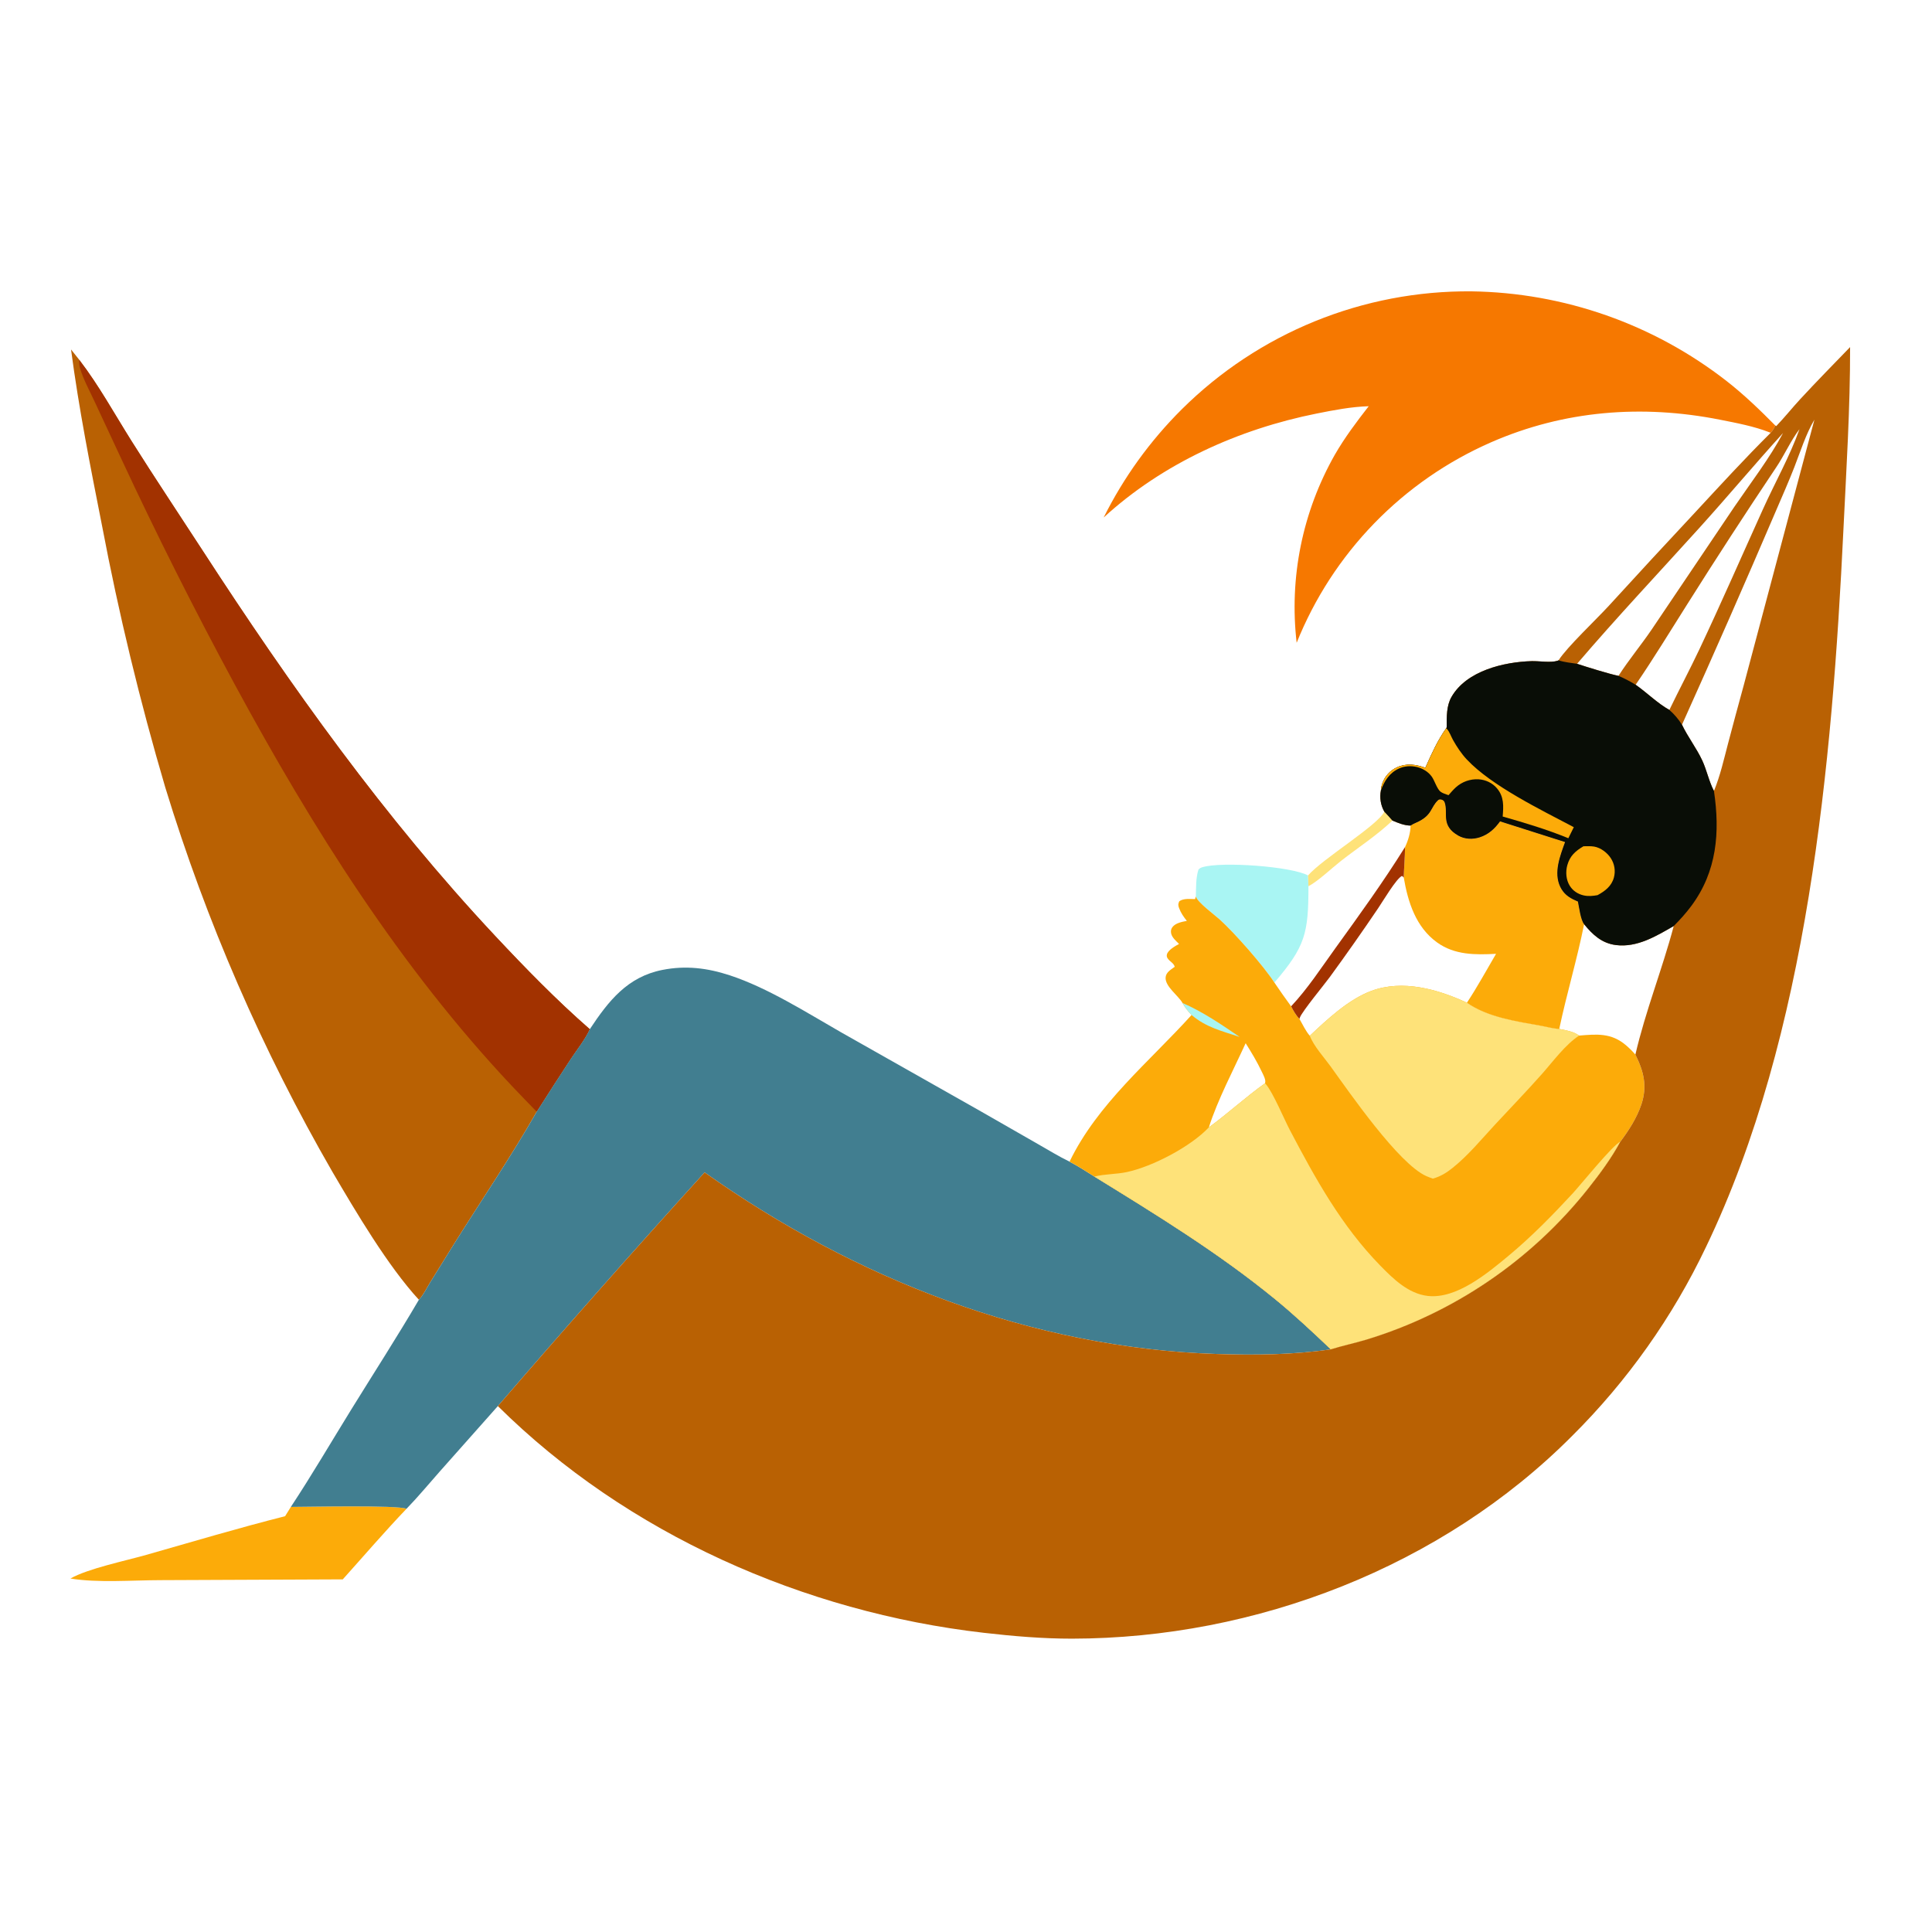 <?xml version="1.0" encoding="utf-8" ?>
<svg xmlns="http://www.w3.org/2000/svg" xmlns:xlink="http://www.w3.org/1999/xlink" width="300" height="300">
	<path fill="#A9F5F3" transform="scale(0.293 0.293)" d="M633.749 475.088C633.927 470.515 633.684 465.236 635.146 460.86C635.767 460.159 636.334 459.864 637.215 459.593C647.401 456.466 684.458 459.168 693.21 463.959L693.433 469.681C693.419 494.636 691.833 501.531 675.385 520.73C669.72 511.99 654.336 494.419 646.291 487.195C643.649 484.823 634.522 478.099 633.749 475.088Z"/>
	<path fill="#FCAB09" transform="scale(0.293 0.293)" d="M154.144 798.608C163.235 798.594 210.543 797.543 215.438 799.599C203.85 811.718 192.862 824.538 181.652 837.011L84.993 837.424C70.024 837.451 51.775 838.945 37.322 836.561C46.504 831.321 66.289 827.216 77.471 824.04C101.947 817.088 126.425 809.754 151.093 803.534L154.144 798.608Z"/>
	<path fill="#F67800" transform="scale(0.293 0.293)" d="M584.899 274.264Q586.883 270.281 589.028 266.383Q591.174 262.485 593.476 258.677Q595.779 254.87 598.235 251.16Q600.691 247.449 603.296 243.842Q605.902 240.236 608.652 236.738Q611.403 233.241 614.294 229.858Q617.185 226.476 620.212 223.215Q623.239 219.953 626.396 216.818Q628.281 214.947 630.211 213.124Q632.142 211.3 634.117 209.525Q636.091 207.75 638.109 206.024Q640.128 204.298 642.188 202.622Q644.248 200.947 646.349 199.322Q648.449 197.698 650.59 196.126Q652.73 194.554 654.908 193.036Q657.087 191.517 659.302 190.053Q661.517 188.588 663.768 187.179Q666.019 185.77 668.304 184.417Q670.588 183.063 672.906 181.767Q675.224 180.471 677.572 179.232Q679.921 177.993 682.3 176.813Q684.679 175.632 687.086 174.511Q689.493 173.389 691.927 172.328Q694.361 171.266 696.821 170.265Q699.28 169.264 701.764 168.324Q704.247 167.384 706.753 166.505Q709.259 165.627 711.786 164.81Q714.313 163.994 716.859 163.24Q719.406 162.486 721.97 161.796Q724.534 161.105 727.114 160.478Q729.694 159.851 732.29 159.288Q734.885 158.724 737.493 158.225Q740.101 157.726 742.721 157.292Q745.34 156.857 747.97 156.488Q750.6 156.118 753.238 155.813Q755.876 155.509 758.52 155.269Q761.165 155.03 763.815 154.856Q766.465 154.682 769.118 154.573Q771.771 154.465 774.427 154.422Q777.082 154.378 779.737 154.401Q782.017 154.432 784.297 154.51Q786.576 154.588 788.853 154.711Q791.131 154.835 793.405 155.005Q795.68 155.175 797.95 155.391Q800.22 155.607 802.486 155.868Q804.752 156.13 807.011 156.438Q809.271 156.746 811.524 157.099Q813.778 157.452 816.023 157.851Q818.269 158.25 820.505 158.695Q822.742 159.139 824.97 159.629Q827.197 160.118 829.415 160.653Q831.632 161.187 833.838 161.767Q836.043 162.346 838.237 162.97Q840.431 163.594 842.611 164.263Q844.792 164.931 846.958 165.643Q849.125 166.356 851.277 167.112Q853.429 167.868 855.564 168.667Q857.7 169.467 859.82 170.309Q861.939 171.152 864.041 172.037Q866.143 172.923 868.226 173.85Q870.31 174.778 872.374 175.748Q874.438 176.718 876.482 177.729Q878.526 178.74 880.55 179.793Q882.573 180.846 884.574 181.939Q886.576 183.032 888.555 184.166Q890.534 185.3 892.489 186.473Q894.445 187.647 896.376 188.86Q898.308 190.073 900.214 191.324Q902.121 192.576 904.001 193.866Q905.882 195.156 907.736 196.484Q909.59 197.812 911.417 199.178Q913.244 200.543 915.043 201.945C924.189 209.081 932.691 217.258 940.835 225.501C940.167 227.044 939.482 228.102 938.387 229.374C938.246 229.314 938.106 229.251 937.964 229.195C929.606 225.898 920.257 224.158 911.461 222.417C870.284 214.267 828.95 217.475 790.286 234.368Q788.111 235.318 785.961 236.32Q783.81 237.323 781.684 238.377Q779.558 239.432 777.458 240.537Q775.359 241.643 773.286 242.8Q771.214 243.956 769.171 245.162Q767.127 246.369 765.114 247.625Q763.1 248.88 761.118 250.184Q759.135 251.489 757.185 252.841Q755.235 254.193 753.318 255.592Q751.401 256.991 749.519 258.436Q747.637 259.881 745.79 261.371Q743.944 262.862 742.134 264.397Q740.324 265.932 738.552 267.51Q736.78 269.088 735.047 270.709Q733.314 272.33 731.62 273.993Q729.927 275.655 728.275 277.359Q726.622 279.062 725.012 280.805Q723.401 282.548 721.834 284.329Q720.266 286.11 718.742 287.93Q717.218 289.749 715.739 291.604Q714.26 293.46 712.826 295.35Q711.392 297.241 710.005 299.166Q708.617 301.092 707.277 303.05Q705.937 305.008 704.644 306.998Q703.352 308.989 702.108 311.01Q700.865 313.031 699.671 315.082Q698.477 317.132 697.333 319.211Q696.189 321.29 695.096 323.397Q694.003 325.503 692.961 327.635Q691.919 329.767 690.93 331.924Q689.94 334.081 689.003 336.261Q688.067 338.442 687.183 340.644Q686.809 337.434 686.562 334.212Q686.315 330.99 686.196 327.76Q686.077 324.531 686.085 321.299Q686.094 318.067 686.23 314.839Q686.366 311.61 686.629 308.389Q686.893 305.168 687.284 301.96Q687.674 298.752 688.192 295.562Q688.709 292.372 689.352 289.205Q689.995 286.038 690.762 282.899Q691.529 279.759 692.42 276.653Q693.311 273.547 694.324 270.478Q695.337 267.409 696.471 264.383Q697.604 261.356 698.857 258.377Q700.109 255.398 701.478 252.47Q702.847 249.543 704.33 246.672Q705.814 243.801 707.41 240.991C712.672 231.854 718.899 223.595 725.362 215.286C716.176 215.546 706.784 217.364 697.786 219.163C656.435 227.431 616.138 245.582 584.899 274.264Z"/>
	<path fill="#B96103" transform="scale(0.293 0.293)" d="M37.648 185.207L41.995 190.684C52.468 204.348 60.679 219.394 69.83 233.93C82.069 253.371 94.892 272.531 107.404 291.806C154.009 363.601 203.848 433.486 262.471 496.062C278.546 513.222 294.853 529.955 312.568 545.444C310.143 550.834 305.783 556.209 302.51 561.175Q293.354 575.1 284.442 589.182C270.771 613.136 255.089 636.146 240.45 659.536L227.981 679.62C226.203 682.494 224.343 686.425 221.995 688.822C205.561 670.972 188.599 642.23 176.198 621.093Q169.237 609.035 162.62 596.784Q156.003 584.533 149.737 572.099Q143.47 559.666 137.559 547.06Q131.648 534.453 126.097 521.684Q120.545 508.915 115.358 495.994Q110.172 483.073 105.353 470.01Q100.535 456.947 96.089 443.752Q91.643 430.557 87.573 417.242Q77.485 383.008 69.103 348.317Q60.721 313.626 54.067 278.563C47.951 247.573 41.767 216.537 37.648 185.207Z"/>
	<path fill="#A23200" transform="scale(0.293 0.293)" d="M41.995 190.684C52.468 204.348 60.679 219.394 69.83 233.93C82.069 253.371 94.892 272.531 107.404 291.806C154.009 363.601 203.848 433.486 262.471 496.062C278.546 513.222 294.853 529.955 312.568 545.444C310.143 550.834 305.783 556.209 302.51 561.175Q293.354 575.1 284.442 589.182Q277.88 582.489 271.435 575.683C211.829 512.408 165.651 438.894 124.41 362.745Q92.381 303.506 63.961 242.455L50.094 212.727C47.458 207.066 44.261 201.23 42.443 195.263C41.98 193.747 41.95 192.255 41.995 190.684Z"/>
	<path fill="#417E90" transform="scale(0.293 0.293)" d="M312.568 545.444C322.535 530.383 332.544 517.689 351.033 514.024C363.391 511.574 374.872 512.982 386.77 516.891C406.811 523.475 427.303 536.528 445.621 547.016L519.011 588.526L550.115 606.34C555.623 609.462 561.118 612.886 566.822 615.628C571.365 618.027 575.661 620.793 579.993 623.547C612.815 643.756 645.49 663.81 675.434 688.235C685.837 696.721 695.584 705.859 705.304 715.103C685.227 718.024 665.182 718.224 644.95 717.576C546.725 714.428 453.035 677.714 373.418 621.322Q317.843 682.548 263.845 745.168L232.996 779.913C227.16 786.486 221.572 793.301 215.438 799.599C210.543 797.543 163.235 798.594 154.144 798.608C165.297 781.715 175.561 764.134 186.204 746.91C198.152 727.574 210.512 708.433 221.995 688.822C224.343 686.425 226.203 682.494 227.981 679.62L240.45 659.536C255.089 636.146 270.771 613.136 284.442 589.182Q293.353 575.1 302.51 561.175C305.783 556.209 310.143 550.834 312.568 545.444Z"/>
	<path fill="#FCAB09" transform="scale(0.293 0.293)" d="M747.54 437.524C748.474 436.89 749.312 436.485 750.348 436.038C759.213 432.207 757.905 427.987 762.134 424.05C762.64 423.578 763.34 423.571 763.997 423.777C764.895 424.059 765.349 424.458 765.645 425.31C767.615 430.988 763.352 437.454 772.851 442.847C776.291 444.8 780.466 444.941 784.185 443.748C788.872 442.245 792.159 439.203 794.971 435.287L829.435 446.253C826.825 453.554 823.236 462.442 826.89 470.01C828.63 473.614 831.314 475.615 834.886 477.181L835.733 477.562L836.244 477.784C836.915 480.938 837.621 487.329 839.523 489.799C835.79 508.496 830.268 526.696 826.349 545.293C829.94 546.024 833.851 546.613 836.873 548.82C846.193 548.066 853.908 547.278 861.684 553.925C863.441 555.427 865.187 557.141 866.695 558.894C871.12 567.817 873.129 575.625 869.839 585.399C867.439 592.53 863.155 599.149 858.67 605.138C853.935 613.94 847.788 622.21 841.584 630.026Q840.181 631.791 838.745 633.529Q837.309 635.268 835.84 636.979Q834.371 638.689 832.871 640.372Q831.37 642.055 829.838 643.71Q828.306 645.364 826.743 646.989Q825.18 648.614 823.586 650.21Q821.993 651.805 820.37 653.37Q818.746 654.935 817.094 656.469Q815.442 658.004 813.761 659.506Q812.08 661.009 810.37 662.48Q808.661 663.951 806.925 665.389Q805.188 666.827 803.425 668.233Q801.662 669.638 799.872 671.01Q798.083 672.382 796.268 673.72Q794.453 675.057 792.613 676.361Q790.773 677.664 788.909 678.933Q787.044 680.201 785.157 681.434Q783.269 682.667 781.358 683.865Q779.448 685.062 777.515 686.223Q775.582 687.384 773.627 688.508Q771.673 689.633 769.697 690.72Q767.722 691.807 765.727 692.857Q763.731 693.907 761.716 694.919Q759.701 695.932 757.668 696.906Q755.634 697.88 753.583 698.815Q751.531 699.75 749.462 700.647Q747.393 701.544 745.308 702.401Q743.222 703.258 741.121 704.076Q739.02 704.894 736.904 705.673Q734.787 706.451 732.657 707.189Q730.526 707.927 728.382 708.625Q726.238 709.323 724.081 709.98C717.872 711.842 711.481 713.179 705.304 715.103C695.584 705.859 685.837 696.721 675.434 688.235C645.49 663.81 612.815 643.756 579.993 623.547C575.661 620.793 571.365 618.027 566.822 615.628C581.715 584.86 609.006 562.792 631.489 537.911C629.686 535.973 627.946 533.891 626.7 531.549C624.444 527.58 617.376 522.77 617.733 518.003C617.922 515.486 620.105 514.136 621.944 512.805L622.568 512.358C621.97 510.407 620.459 509.911 619.209 508.423C618.546 507.634 618.157 506.897 618.409 505.864C618.992 503.469 622.8 501.367 624.849 500.259C623.324 498.697 621.235 497.014 620.692 494.816C620.388 493.587 620.541 492.401 621.314 491.369C622.991 489.128 626.439 488.537 628.984 488.039C627.289 485.924 625.817 483.821 624.87 481.254C624.316 479.754 624.307 479.067 624.981 477.631C627.224 476.017 630.708 476.445 633.347 476.493L633.749 475.088C634.522 478.099 643.649 484.823 646.291 487.195C654.336 494.419 669.72 511.99 675.385 520.73C691.833 501.531 693.419 494.636 693.433 469.681L693.21 463.959C700.988 455.031 730.145 437.434 733.649 430.145C735.142 431.667 736.538 433.277 737.952 434.871C740.894 436.129 744.302 437.519 747.54 437.524ZM747.54 437.524C744.302 437.519 740.894 436.129 737.952 434.871C736.538 433.277 735.142 431.667 733.649 430.145C730.145 437.434 700.988 455.031 693.21 463.959L693.433 469.681C693.419 494.636 691.833 501.531 675.385 520.73Q679.703 527.099 684.244 533.312C685.381 535.566 686.878 538.172 688.668 539.983C690.336 542.847 691.977 546.453 694.146 548.921C703.432 540.177 714.649 529.662 726.691 525.168C743.295 518.972 761.968 524.23 777.417 531.393C788.455 539.136 803.65 541.274 816.647 543.61C819.731 544.164 823.253 545.166 826.349 545.293C830.268 526.696 835.79 508.496 839.523 489.799C837.621 487.329 836.915 480.938 836.244 477.784L835.733 477.562L834.886 477.181C831.314 475.615 828.63 473.614 826.89 470.01C823.236 462.442 826.825 453.554 829.435 446.253L794.971 435.287C792.159 439.203 788.872 442.245 784.185 443.748C780.466 444.941 776.291 444.8 772.851 442.847C763.352 437.454 767.615 430.988 765.645 425.31C765.349 424.458 764.895 424.059 763.997 423.777C763.34 423.571 762.64 423.578 762.134 424.05C757.905 427.987 759.213 432.207 750.348 436.038C749.312 436.485 748.474 436.89 747.54 437.524ZM660.146 552.878C653.726 566.931 645.298 582.86 640.646 597.469C650.849 590.021 660.137 581.435 670.415 574.098C671.044 572.354 669.55 569.772 668.756 568.088C666.28 562.841 663.255 557.769 660.146 552.878Z"/>
	<path fill="#A9F5F3" transform="scale(0.293 0.293)" d="M626.7 531.549C637.457 536.213 647.326 542.954 656.976 549.546C647.431 546.363 639.295 544.526 631.489 537.911C629.686 535.973 627.946 533.891 626.7 531.549Z"/>
	<path fill="#FEE279" transform="scale(0.293 0.293)" d="M694.146 548.921C703.432 540.177 714.649 529.662 726.691 525.168C743.295 518.972 761.968 524.23 777.417 531.393C788.455 539.136 803.65 541.274 816.647 543.61C819.731 544.164 823.253 545.166 826.349 545.293C829.94 546.024 833.851 546.613 836.873 548.82C829.423 553.754 823.204 562.367 817.307 569.027C809.126 578.266 800.548 587.11 792.169 596.162C785.075 603.828 778.057 612.344 769.907 618.881C766.581 621.549 763.507 623.436 759.386 624.632C759.278 624.592 759.17 624.55 759.062 624.511C758.014 624.138 756.967 623.771 755.95 623.321C741.228 616.814 715.282 579.167 705.173 565.162C701.731 560.394 696.189 554.363 694.146 548.921Z"/>
	<path fill="#FEE279" transform="scale(0.293 0.293)" d="M670.415 574.098C670.55 574.238 670.694 574.369 670.82 574.517C674.79 579.224 680.437 592.911 683.656 599.037C697.224 624.852 710.997 649.748 731.53 670.762C738.396 677.788 746.375 685.603 756.629 686.794C771.83 688.559 788.283 674.804 799.287 665.675C811.534 655.514 822.787 644.013 833.588 632.344C837.125 628.523 855.194 606.253 858.67 605.138C853.935 613.94 847.788 622.21 841.584 630.026Q840.181 631.791 838.745 633.529Q837.309 635.268 835.84 636.979Q834.371 638.689 832.871 640.372Q831.37 642.055 829.838 643.71Q828.306 645.364 826.743 646.989Q825.18 648.614 823.586 650.21Q821.993 651.805 820.37 653.37Q818.746 654.935 817.094 656.469Q815.442 658.004 813.761 659.506Q812.08 661.009 810.37 662.48Q808.661 663.951 806.925 665.389Q805.188 666.827 803.425 668.233Q801.662 669.638 799.872 671.01Q798.083 672.382 796.268 673.72Q794.453 675.057 792.613 676.361Q790.773 677.664 788.909 678.933Q787.044 680.201 785.157 681.434Q783.269 682.667 781.358 683.865Q779.448 685.062 777.515 686.223Q775.582 687.384 773.627 688.508Q771.673 689.633 769.697 690.72Q767.722 691.807 765.727 692.857Q763.731 693.907 761.716 694.919Q759.701 695.932 757.668 696.906Q755.634 697.88 753.583 698.815Q751.531 699.75 749.462 700.647Q747.393 701.544 745.308 702.401Q743.222 703.258 741.121 704.076Q739.02 704.894 736.904 705.673Q734.787 706.451 732.657 707.189Q730.526 707.927 728.382 708.625Q726.238 709.323 724.081 709.98C717.872 711.842 711.481 713.179 705.304 715.103C695.584 705.859 685.837 696.721 675.434 688.235C645.49 663.81 612.815 643.756 579.993 623.547C585.572 622.109 591.588 622.362 597.25 621.139C610.909 618.19 631.019 607.673 640.646 597.469C650.849 590.021 660.137 581.435 670.415 574.098Z"/>
	<path fill="#FCAB09" transform="scale(0.293 0.293)" d="M747.54 437.524C748.474 436.89 749.312 436.485 750.348 436.038C759.213 432.207 757.905 427.987 762.134 424.05C762.64 423.578 763.34 423.571 763.997 423.777C764.895 424.059 765.349 424.458 765.645 425.31C767.615 430.988 763.352 437.454 772.851 442.847C776.291 444.8 780.466 444.941 784.185 443.748C788.872 442.245 792.159 439.203 794.971 435.287L829.435 446.253C826.825 453.554 823.236 462.442 826.89 470.01C828.63 473.614 831.314 475.615 834.886 477.181L835.733 477.562L836.244 477.784C836.915 480.938 837.621 487.329 839.523 489.799C835.79 508.496 830.268 526.696 826.349 545.293C823.253 545.166 819.731 544.164 816.647 543.61C803.65 541.274 788.455 539.136 777.417 531.393C761.968 524.23 743.295 518.972 726.691 525.168C714.649 529.662 703.432 540.177 694.146 548.921C691.977 546.453 690.336 542.847 688.668 539.983C686.878 538.172 685.381 535.566 684.244 533.312Q679.703 527.099 675.385 520.73C691.833 501.531 693.419 494.636 693.433 469.681L693.21 463.959C700.988 455.031 730.145 437.434 733.649 430.145C735.142 431.667 736.538 433.277 737.952 434.871C740.894 436.129 744.302 437.519 747.54 437.524ZM733.649 430.145C730.145 437.434 700.988 455.031 693.21 463.959L693.433 469.681C693.419 494.636 691.833 501.531 675.385 520.73Q679.703 527.099 684.244 533.312C685.381 535.566 686.878 538.172 688.668 539.983C688.763 539.691 688.835 539.389 688.955 539.106C690.447 535.572 701.723 521.93 704.732 517.824Q717.916 499.756 730.439 481.224C732.675 477.962 740.061 465.443 743.038 464.192L743.936 465.068C744.087 459.663 744.587 454.311 744.627 448.891C746.242 445.482 747.548 441.311 747.54 437.524C744.302 437.519 740.894 436.129 737.952 434.871C736.538 433.277 735.142 431.667 733.649 430.145ZM688.668 539.983C690.336 542.847 691.977 546.453 694.146 548.921C703.432 540.177 714.649 529.662 726.691 525.168C743.295 518.972 761.968 524.23 777.417 531.393C782.941 523.071 787.79 514.113 792.855 505.494C781.881 506.063 770.95 506.185 761.619 499.473C750.362 491.376 746.164 478.137 743.936 465.068L743.038 464.192C740.061 465.443 732.675 477.962 730.439 481.224Q717.916 499.756 704.732 517.824C701.723 521.93 690.447 535.572 688.955 539.106C688.835 539.389 688.763 539.691 688.668 539.983Z"/>
	<path fill="#FEE279" transform="scale(0.293 0.293)" d="M733.649 430.145C735.142 431.667 736.538 433.277 737.952 434.871C729.658 442.762 719.692 449.202 710.663 456.265C705.897 459.994 698.459 467.052 693.433 469.681L693.21 463.959C700.988 455.031 730.145 437.434 733.649 430.145Z"/>
	<path fill="#A23200" transform="scale(0.293 0.293)" d="M684.244 533.312C693.087 523.89 700.108 513.032 707.646 502.59C720.455 484.849 733.043 467.483 744.627 448.891C744.587 454.311 744.087 459.663 743.936 465.068L743.038 464.192C740.061 465.443 732.675 477.962 730.439 481.224Q717.916 499.756 704.732 517.824C701.723 521.93 690.447 535.572 688.955 539.106C688.835 539.389 688.763 539.691 688.668 539.983C686.878 538.172 685.381 535.566 684.244 533.312Z"/>
	<path fill="#B96103" transform="scale(0.293 0.293)" d="M980.485 183.944C980.549 216.203 978.487 248.718 976.936 280.943C970.992 404.491 958.14 548.369 904.2 660.679Q900.88 667.659 897.262 674.489Q893.644 681.319 889.736 687.987Q885.827 694.655 881.635 701.148Q877.443 707.642 872.975 713.949Q868.507 720.256 863.772 726.364Q859.037 732.473 854.043 738.372Q849.049 744.271 843.805 749.95Q838.562 755.629 833.079 761.076C764.093 830.346 665.461 868.339 568.129 868.43C552.547 868.444 536.826 867.107 521.356 865.329C426.113 854.38 332.354 813.023 263.845 745.168Q317.843 682.548 373.418 621.322C453.035 677.714 546.725 714.428 644.95 717.576C665.182 718.224 685.227 718.024 705.304 715.103C711.481 713.179 717.872 711.842 724.081 709.98Q726.238 709.323 728.382 708.625Q730.526 707.927 732.657 707.189Q734.787 706.451 736.904 705.673Q739.02 704.894 741.121 704.076Q743.222 703.258 745.308 702.401Q747.393 701.544 749.462 700.647Q751.531 699.75 753.582 698.815Q755.634 697.879 757.668 696.905Q759.701 695.932 761.716 694.919Q763.731 693.907 765.727 692.857Q767.722 691.807 769.697 690.72Q771.673 689.633 773.627 688.508Q775.582 687.384 777.515 686.223Q779.447 685.062 781.358 683.865Q783.269 682.667 785.157 681.434Q787.044 680.201 788.909 678.933Q790.773 677.664 792.613 676.361Q794.453 675.057 796.268 673.72Q798.083 672.382 799.872 671.01Q801.662 669.638 803.425 668.233Q805.188 666.827 806.925 665.389Q808.661 663.951 810.37 662.48Q812.079 661.009 813.76 659.506Q815.442 658.004 817.094 656.469Q818.746 654.935 820.37 653.37Q821.993 651.805 823.586 650.21Q825.18 648.614 826.743 646.989Q828.306 645.364 829.838 643.71Q831.37 642.055 832.87 640.372Q834.371 638.69 835.84 636.979Q837.309 635.268 838.745 633.529Q840.181 631.791 841.584 630.026C847.788 622.21 853.935 613.94 858.67 605.138C863.155 599.149 867.439 592.53 869.839 585.399C873.129 575.625 871.12 567.817 866.695 558.894C865.187 557.141 863.441 555.427 861.684 553.925C853.908 547.278 846.193 548.066 836.873 548.82C833.851 546.613 829.94 546.024 826.349 545.293C830.268 526.696 835.79 508.496 839.523 489.799C837.621 487.329 836.915 480.938 836.244 477.784L835.733 477.562L834.886 477.181C831.314 475.615 828.63 473.614 826.89 470.01C823.236 462.442 826.825 453.554 829.435 446.253L794.971 435.287C792.159 439.203 788.872 442.245 784.185 443.748C780.466 444.941 776.291 444.8 772.851 442.847C763.352 437.454 767.615 430.988 765.645 425.31C765.349 424.458 764.895 424.059 763.997 423.777C763.34 423.571 762.64 423.578 762.134 424.05C757.905 427.987 759.213 432.207 750.348 436.038C749.312 436.485 748.474 436.89 747.54 437.524C744.302 437.519 740.894 436.129 737.952 434.871C736.538 433.277 735.142 431.667 733.649 430.145C731.715 426.876 731.065 422.621 731.829 418.903C731.922 417.508 732.183 416.289 732.669 414.971Q732.915 414.287 733.229 413.632Q733.542 412.976 733.919 412.355Q734.296 411.734 734.733 411.154Q735.171 410.573 735.664 410.04Q736.157 409.506 736.701 409.024Q737.244 408.542 737.833 408.117Q738.423 407.691 739.051 407.327Q739.68 406.963 740.342 406.663C745.363 404.374 750.379 405.105 755.386 406.886C758.693 399.504 761.748 392.592 766.434 385.952C766.739 385.352 766.716 385.579 766.712 384.963C766.671 379.827 766.594 373.982 769.224 369.382C777.178 355.47 796.965 350.817 811.695 350.374C815.654 350.255 821.817 351.346 825.446 350.178C825.631 350.118 825.803 350.021 825.982 349.943C830.316 343.059 846.197 328.075 852.624 321.041Q875.351 296.139 898.383 271.519C911.574 257.293 924.613 243.048 938.387 229.374C939.482 228.102 940.167 227.044 940.835 225.501L941.339 225.819C945.77 221.214 949.818 216.116 954.174 211.406C962.776 202.104 971.687 193.061 980.485 183.944ZM891.393 384.076C894.515 390.617 899.048 396.425 902.116 402.984C904.521 408.125 905.729 414.29 908.334 419.174C911.653 411.126 913.548 402.612 915.758 394.217Q919.814 378.811 924.04 363.451L961.576 222.4C957.027 230.076 954.162 239.313 950.92 247.618C947.939 255.25 944.618 262.759 941.381 270.285Q916.933 327.421 891.393 384.076ZM839.523 489.799C835.79 508.496 830.268 526.696 826.349 545.293C829.94 546.024 833.851 546.613 836.873 548.82C846.193 548.066 853.908 547.278 861.684 553.925C863.441 555.427 865.187 557.141 866.695 558.894C872.033 535.849 880.957 513.624 887.022 490.756C877.695 496.123 867.653 502.251 856.399 500.849C848.912 499.916 844.042 495.368 839.523 489.799ZM866.836 362.891C872.743 367.034 878.482 372.782 884.707 376.236C889.914 365.409 895.575 354.805 900.711 343.92C912.313 319.331 923.174 294.436 934.383 269.672C940.726 255.66 948.495 241.908 953.669 227.427C948.917 233.665 945.674 241.249 941.245 247.788Q917.053 283.907 893.889 320.695C884.931 334.815 876.299 349.094 866.836 362.891ZM944.957 229.489C929.991 245.949 915.721 263.024 900.81 279.523C879.066 303.583 856.883 327.12 835.801 351.785C840.431 353.339 853.23 357.304 857.74 358.176C863.138 349.776 869.649 341.96 875.284 333.686L919.263 268.415C927.773 255.954 937.893 242.75 944.957 229.489Z"/>
	<path fill="#090D06" transform="scale(0.293 0.293)" d="M766.434 385.952C766.739 385.352 766.716 385.579 766.712 384.963C766.671 379.827 766.594 373.982 769.224 369.382C777.178 355.47 796.965 350.817 811.695 350.374C815.654 350.255 821.817 351.346 825.446 350.178C825.631 350.118 825.803 350.021 825.982 349.943C829.077 350.978 832.573 351.284 835.801 351.785C840.431 353.339 853.23 357.304 857.74 358.176C860.947 359.525 863.857 361.098 866.836 362.891C872.743 367.034 878.482 372.782 884.707 376.236C887.258 378.442 889.593 381.221 891.393 384.076C894.515 390.617 899.048 396.425 902.116 402.984C904.521 408.125 905.729 414.29 908.334 419.174C911.588 441.047 909.949 461.812 896.33 480.131C893.536 483.89 890.336 487.45 887.022 490.756C877.695 496.123 867.653 502.251 856.399 500.849C848.912 499.916 844.042 495.368 839.523 489.799C837.621 487.329 836.915 480.938 836.244 477.784L835.733 477.562L834.886 477.181C831.314 475.615 828.63 473.614 826.89 470.01C823.236 462.442 826.825 453.554 829.435 446.253L794.971 435.287C792.159 439.203 788.872 442.245 784.185 443.748C780.466 444.941 776.291 444.8 772.851 442.847C763.352 437.454 767.615 430.988 765.645 425.31C765.349 424.458 764.895 424.059 763.997 423.777C763.34 423.571 762.64 423.578 762.134 424.05C757.905 427.987 759.213 432.207 750.348 436.038C749.312 436.485 748.474 436.89 747.54 437.524C744.302 437.519 740.894 436.129 737.952 434.871C736.538 433.277 735.142 431.667 733.649 430.145C731.715 426.876 731.065 422.621 731.829 418.903C731.922 417.508 732.183 416.289 732.669 414.971Q732.915 414.287 733.229 413.632Q733.542 412.976 733.919 412.355Q734.296 411.734 734.733 411.154Q735.171 410.573 735.664 410.04Q736.157 409.506 736.701 409.024Q737.244 408.542 737.833 408.117Q738.423 407.691 739.051 407.327Q739.68 406.963 740.342 406.663C745.363 404.374 750.379 405.105 755.386 406.886C758.693 399.504 761.748 392.592 766.434 385.952Z"/>
	<path fill="#FCAB09" transform="scale(0.293 0.293)" d="M839.191 448.487C841.036 448.483 843.021 448.348 844.843 448.661C848.321 449.258 851.788 451.887 853.671 454.806Q854.036 455.365 854.34 455.958Q854.645 456.552 854.885 457.175Q855.126 457.797 855.3 458.441Q855.475 459.085 855.581 459.744Q855.687 460.403 855.723 461.069Q855.76 461.736 855.726 462.402Q855.693 463.068 855.59 463.728Q855.487 464.387 855.316 465.032C854.065 469.633 850.638 472.23 846.638 474.401C844.198 474.85 841.682 475.08 839.242 474.52C836.191 473.818 833.54 472.078 831.888 469.39C829.93 466.204 829.641 462.062 830.624 458.508C831.993 453.556 834.975 450.976 839.191 448.487Z"/>
	<path fill="#FCAB09" transform="scale(0.293 0.293)" d="M766.434 385.952C766.567 386.079 766.712 386.195 766.835 386.332C768.224 387.886 769.024 390.343 770.051 392.174C772.077 395.784 774.479 399.43 777.319 402.459C790.519 416.541 816.858 429.277 834.063 438.374L831.163 444.234C819.734 439.534 808.228 436.129 796.368 432.728C796.815 427.256 797.152 422.252 793.319 417.759C790.855 414.871 787.307 413.224 783.534 412.995Q782.719 412.952 781.903 412.99Q781.087 413.028 780.279 413.146Q779.471 413.264 778.678 413.46Q777.886 413.657 777.116 413.931Q776.347 414.205 775.608 414.553Q774.87 414.901 774.169 415.32Q773.468 415.739 772.812 416.225Q772.155 416.711 771.55 417.259C770.167 418.514 768.897 420.01 767.665 421.411L766.964 421.169C765.766 420.745 764.416 420.326 763.402 419.546C761.607 418.165 760.224 413.6 758.822 411.634C755.064 406.364 747.237 404.659 741.47 407.259C736.429 409.531 733.619 413.87 731.829 418.903C731.922 417.508 732.183 416.289 732.669 414.971Q732.915 414.287 733.229 413.632Q733.542 412.976 733.919 412.355Q734.296 411.734 734.733 411.154Q735.171 410.573 735.664 410.04Q736.157 409.506 736.701 409.024Q737.244 408.542 737.833 408.117Q738.423 407.691 739.051 407.327Q739.68 406.963 740.342 406.663C745.363 404.374 750.379 405.105 755.386 406.886C758.693 399.504 761.748 392.592 766.434 385.952Z"/>
</svg>
